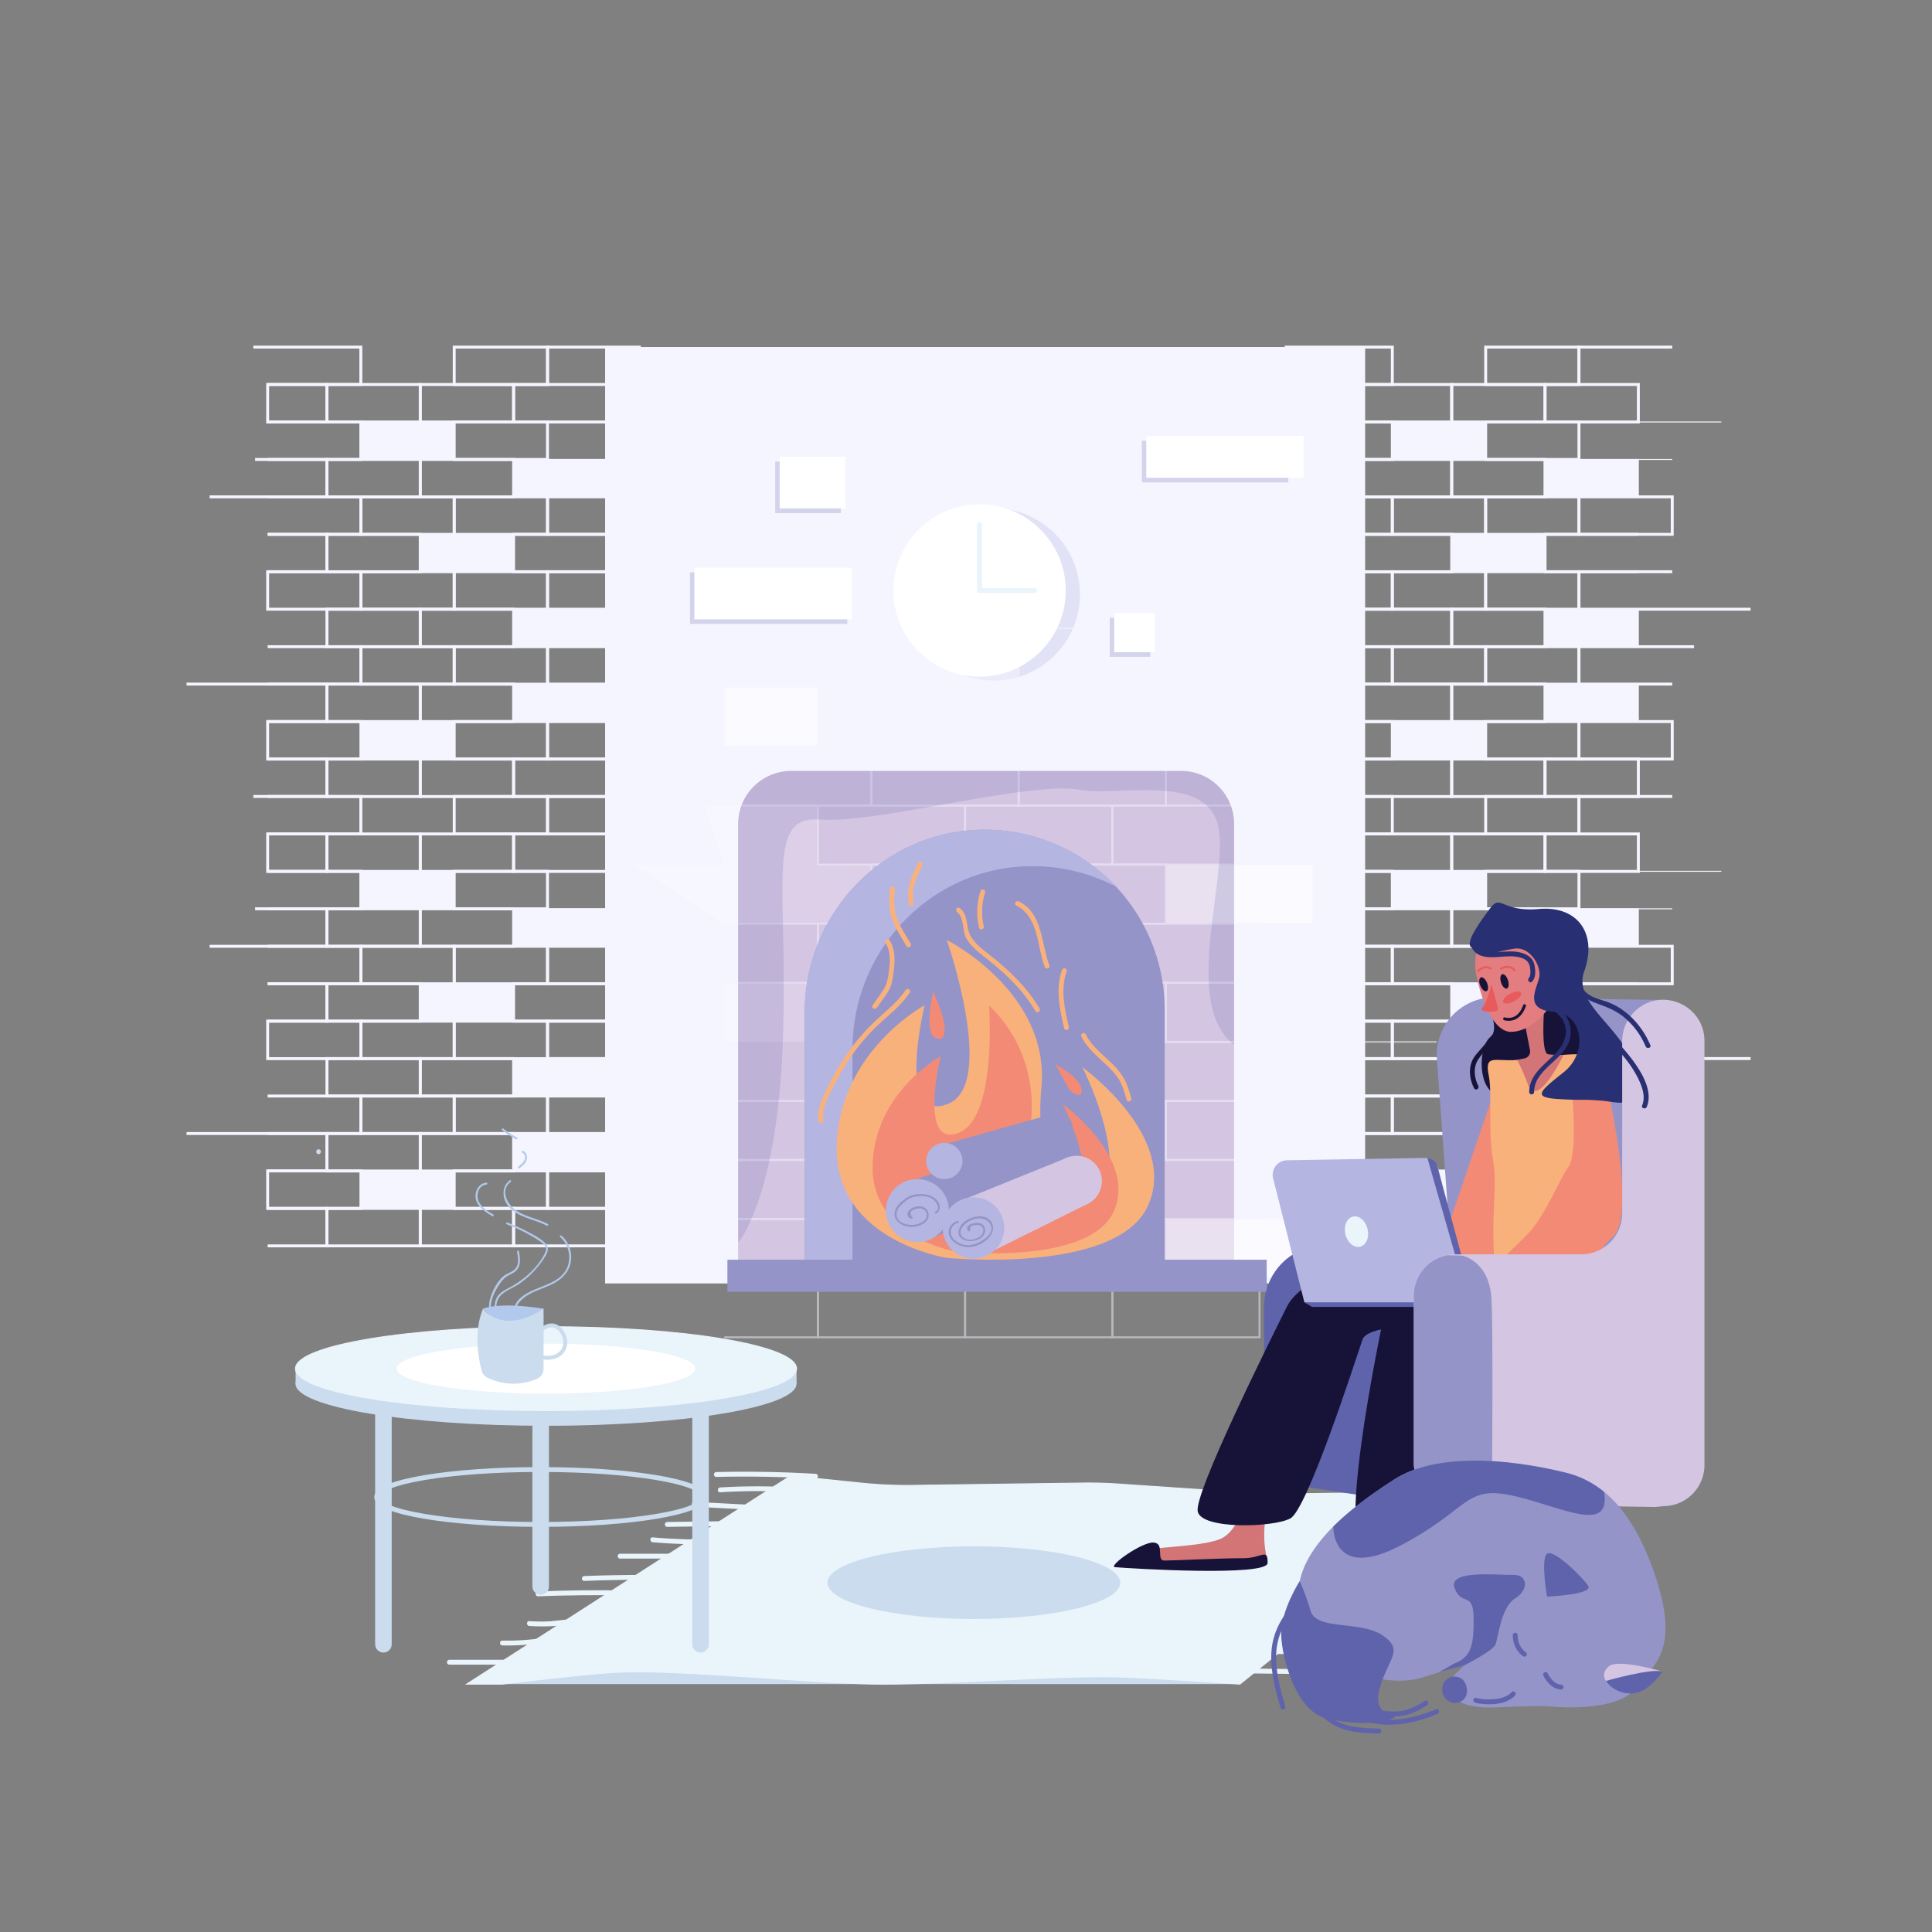 <svg xmlns="http://www.w3.org/2000/svg" viewBox="0 0 1984.3 1984.3"><rect x="0" y="0" width="1984.3" height="1984.3" fill="#808080" stroke="none"/><defs><clipPath ><path d="M1219.4,791.7H806.3a48.12,48.12,0,0,0-48.1,48.1v477.3h509.4V839.9A48.29,48.29,0,0,0,1219.4,791.7Z" style="fill:none"/></clipPath></defs><rect x="621.5" y="356.4" width="780.6" height="961.8" style="fill:#f5f5ff"/><circle cx="1020.7" cy="610.5" r="88.5" transform="translate(-132.73 900.56) rotate(-45)" style="fill:#b5b5e2;opacity:0.29;isolation:isolate"/><rect x="274.9" y="587.2" width="95.8" height="38.5" style="fill:none;stroke:#f5f5ff;stroke-miterlimit:10;stroke-width:3px"/><rect x="370.7" y="587.2" width="95.8" height="38.5" style="fill:none;stroke:#f5f5ff;stroke-miterlimit:10;stroke-width:3px"/><rect x="466.5" y="587.2" width="95.8" height="38.5" style="fill:none;stroke:#f5f5ff;stroke-miterlimit:10;stroke-width:3px"/><polyline points="738.6 625.7 562.4 625.7 562.4 587.2 658.2 587.2" style="fill:none;stroke:#f5f5ff;stroke-miterlimit:10;stroke-width:3px"/><rect x="335.8" y="625.7" width="95.8" height="38.5" style="fill:none;stroke:#f5f5ff;stroke-miterlimit:10;stroke-width:3px"/><rect x="431.7" y="625.7" width="95.8" height="38.5" style="fill:none;stroke:#f5f5ff;stroke-miterlimit:10;stroke-width:3px"/><rect x="527.5" y="625.7" width="95.8" height="38.5" style="fill:#f5f5ff;stroke:#f5f5ff;stroke-miterlimit:10"/><polyline points="274.9 664.2 370.6 664.2 370.6 702.6 191.6 702.6" style="fill:none;stroke:#f5f5ff;stroke-miterlimit:10;stroke-width:3px"/><rect x="370.7" y="664.2" width="95.8" height="38.5" style="fill:none;stroke:#f5f5ff;stroke-miterlimit:10;stroke-width:3px"/><rect x="466.5" y="664.2" width="95.8" height="38.5" style="fill:none;stroke:#f5f5ff;stroke-miterlimit:10;stroke-width:3px"/><polyline points="658.2 702.6 562.4 702.6 562.4 664.2 680.6 664.2" style="fill:none;stroke:#f5f5ff;stroke-miterlimit:10;stroke-width:3px"/><polyline points="274.9 702.6 335.8 702.6 335.8 741.1 274.9 741.1" style="fill:none;stroke:#f5f5ff;stroke-miterlimit:10;stroke-width:3px"/><rect x="335.8" y="702.6" width="95.8" height="38.5" style="fill:none;stroke:#f5f5ff;stroke-miterlimit:10;stroke-width:3px"/><rect x="431.7" y="702.6" width="95.8" height="38.5" style="fill:none;stroke:#f5f5ff;stroke-miterlimit:10;stroke-width:3px"/><rect x="527.5" y="702.6" width="95.8" height="38.5" style="fill:#f5f5ff;stroke:#f5f5ff;stroke-miterlimit:10"/><rect x="274.9" y="741.1" width="95.8" height="38.5" style="fill:none;stroke:#f5f5ff;stroke-miterlimit:10;stroke-width:3px"/><rect x="370.7" y="741.1" width="95.8" height="38.5" style="fill:#f5f5ff;stroke:#f5f5ff;stroke-miterlimit:10"/><rect x="466.5" y="741.1" width="95.8" height="38.5" style="fill:none;stroke:#f5f5ff;stroke-miterlimit:10;stroke-width:3px"/><rect x="562.4" y="741.1" width="95.8" height="38.5" style="fill:none;stroke:#f5f5ff;stroke-miterlimit:10;stroke-width:3px"/><polyline points="274.9 779.6 335.8 779.6 335.8 818 274.9 818" style="fill:none;stroke:#f5f5ff;stroke-miterlimit:10;stroke-width:3px"/><rect x="335.8" y="779.6" width="95.8" height="38.5" style="fill:none;stroke:#f5f5ff;stroke-miterlimit:10;stroke-width:3px"/><rect x="431.7" y="779.6" width="95.8" height="38.5" style="fill:none;stroke:#f5f5ff;stroke-miterlimit:10;stroke-width:3px"/><rect x="527.5" y="779.6" width="95.8" height="38.5" style="fill:none;stroke:#f5f5ff;stroke-miterlimit:10;stroke-width:3px"/><polyline points="260.2 356.5 370.6 356.5 370.6 394.9 274.9 394.9" style="fill:none;stroke:#f5f5ff;stroke-miterlimit:10;stroke-width:3px"/><rect x="466.5" y="356.5" width="95.8" height="38.5" style="fill:none;stroke:#f5f5ff;stroke-miterlimit:10;stroke-width:3px"/><polyline points="562.4 394.9 562.4 356.5 658.2 356.5" style="fill:none;stroke:#f5f5ff;stroke-miterlimit:10;stroke-width:3px"/><rect x="274.9" y="394.9" width="60.9" height="38.5" style="fill:none;stroke:#f5f5ff;stroke-miterlimit:10;stroke-width:3px"/><rect x="335.8" y="394.9" width="95.8" height="38.5" style="fill:none;stroke:#f5f5ff;stroke-miterlimit:10;stroke-width:3px"/><rect x="431.7" y="394.9" width="95.8" height="38.5" style="fill:none;stroke:#f5f5ff;stroke-miterlimit:10;stroke-width:3px"/><rect x="527.5" y="394.9" width="95.8" height="38.5" style="fill:none;stroke:#f5f5ff;stroke-miterlimit:10;stroke-width:3px"/><polyline points="274.9 433.4 370.6 433.4 370.6 471.9 274.9 471.9" style="fill:none;stroke:#f5f5ff;stroke-miterlimit:10;stroke-width:3px"/><rect x="370.7" y="433.4" width="95.8" height="38.5" style="fill:#f5f5ff;stroke:#f5f5ff;stroke-miterlimit:10"/><rect x="466.5" y="433.4" width="95.8" height="38.5" style="fill:none;stroke:#f5f5ff;stroke-miterlimit:10;stroke-width:3px"/><polyline points="658.2 471.9 562.4 471.9 562.4 433.4 708.6 433.4" style="fill:none;stroke:#f5f5ff;stroke-miterlimit:10"/><polyline points="262 471.9 335.8 471.9 335.8 510.3 274.9 510.3" style="fill:none;stroke:#f5f5ff;stroke-miterlimit:10;stroke-width:3px"/><rect x="335.8" y="471.9" width="95.8" height="38.5" style="fill:none;stroke:#f5f5ff;stroke-miterlimit:10;stroke-width:3px"/><rect x="431.7" y="471.9" width="95.8" height="38.5" style="fill:none;stroke:#f5f5ff;stroke-miterlimit:10;stroke-width:3px"/><rect x="527.5" y="471.9" width="95.8" height="38.5" style="fill:#f5f5ff;stroke:#f5f5ff;stroke-miterlimit:10"/><polyline points="215.3 510.3 370.6 510.3 370.6 548.8 274.9 548.8" style="fill:none;stroke:#f5f5ff;stroke-miterlimit:10;stroke-width:3px"/><rect x="370.7" y="510.3" width="95.8" height="38.5" style="fill:none;stroke:#f5f5ff;stroke-miterlimit:10;stroke-width:3px"/><rect x="466.5" y="510.3" width="95.8" height="38.5" style="fill:none;stroke:#f5f5ff;stroke-miterlimit:10;stroke-width:3px"/><rect x="562.4" y="510.3" width="95.8" height="38.5" style="fill:none;stroke:#f5f5ff;stroke-miterlimit:10;stroke-width:3px"/><polyline points="274.9 548.8 335.8 548.8 335.8 587.2 274.9 587.2" style="fill:none;stroke:#f5f5ff;stroke-miterlimit:10;stroke-width:3px"/><rect x="335.8" y="548.8" width="95.8" height="38.5" style="fill:none;stroke:#f5f5ff;stroke-miterlimit:10;stroke-width:3px"/><rect x="431.7" y="548.8" width="95.8" height="38.5" style="fill:#f5f5ff;stroke:#f5f5ff;stroke-miterlimit:10"/><polyline points="623.3 587.2 527.5 587.2 527.5 548.8 623.3 548.8" style="fill:none;stroke:#f5f5ff;stroke-miterlimit:10;stroke-width:3px"/><rect x="274.9" y="1048.8" width="95.8" height="38.5" style="fill:none;stroke:#f5f5ff;stroke-miterlimit:10;stroke-width:3px"/><rect x="370.7" y="1048.8" width="95.8" height="38.5" style="fill:none;stroke:#f5f5ff;stroke-miterlimit:10;stroke-width:3px"/><rect x="466.5" y="1048.8" width="95.8" height="38.5" style="fill:none;stroke:#f5f5ff;stroke-miterlimit:10;stroke-width:3px"/><polyline points="738.6 1087.2 562.4 1087.2 562.4 1048.8 658.2 1048.8" style="fill:none;stroke:#f5f5ff;stroke-miterlimit:10;stroke-width:3px"/><rect x="335.8" y="1087.2" width="95.8" height="38.5" style="fill:none;stroke:#f5f5ff;stroke-miterlimit:10;stroke-width:3px"/><rect x="431.7" y="1087.2" width="95.8" height="38.5" style="fill:none;stroke:#f5f5ff;stroke-miterlimit:10;stroke-width:3px"/><rect x="527.5" y="1087.2" width="95.8" height="38.5" style="fill:#f5f5ff;stroke:#f5f5ff;stroke-miterlimit:10"/><polyline points="274.9 1125.7 370.6 1125.7 370.6 1164.2 191.6 1164.2" style="fill:none;stroke:#f5f5ff;stroke-miterlimit:10;stroke-width:3px"/><rect x="370.7" y="1125.7" width="95.8" height="38.5" style="fill:none;stroke:#f5f5ff;stroke-miterlimit:10;stroke-width:3px"/><rect x="466.5" y="1125.7" width="95.8" height="38.5" style="fill:none;stroke:#f5f5ff;stroke-miterlimit:10;stroke-width:3px"/><polyline points="658.2 1164.2 562.4 1164.2 562.4 1125.7 680.6 1125.7" style="fill:none;stroke:#f5f5ff;stroke-miterlimit:10;stroke-width:3px"/><polyline points="274.9 1164.2 335.8 1164.2 335.8 1202.6 274.9 1202.6" style="fill:none;stroke:#f5f5ff;stroke-miterlimit:10;stroke-width:3px"/><rect x="335.8" y="1164.2" width="95.8" height="38.5" style="fill:none;stroke:#f5f5ff;stroke-miterlimit:10;stroke-width:3px"/><rect x="431.7" y="1164.2" width="95.8" height="38.5" style="fill:none;stroke:#f5f5ff;stroke-miterlimit:10;stroke-width:3px"/><rect x="527.5" y="1164.2" width="95.8" height="38.5" style="fill:#f5f5ff;stroke:#f5f5ff;stroke-miterlimit:10"/><rect x="274.9" y="1202.6" width="95.8" height="38.5" style="fill:none;stroke:#f5f5ff;stroke-miterlimit:10;stroke-width:3px"/><rect x="370.7" y="1202.6" width="95.8" height="38.5" style="fill:#f5f5ff;stroke:#f5f5ff;stroke-miterlimit:10"/><rect x="466.5" y="1202.6" width="95.8" height="38.5" style="fill:none;stroke:#f5f5ff;stroke-miterlimit:10;stroke-width:3px"/><rect x="562.4" y="1202.6" width="95.8" height="38.5" style="fill:none;stroke:#f5f5ff;stroke-miterlimit:10;stroke-width:3px"/><polyline points="274.9 1241.1 335.8 1241.1 335.8 1279.6 274.9 1279.6" style="fill:none;stroke:#f5f5ff;stroke-miterlimit:10;stroke-width:3px"/><rect x="335.8" y="1241.1" width="95.8" height="38.5" style="fill:none;stroke:#f5f5ff;stroke-miterlimit:10;stroke-width:3px"/><rect x="431.7" y="1241.1" width="95.8" height="38.5" style="fill:none;stroke:#f5f5ff;stroke-miterlimit:10;stroke-width:3px"/><rect x="527.5" y="1241.1" width="95.8" height="38.5" style="fill:none;stroke:#f5f5ff;stroke-miterlimit:10;stroke-width:3px"/><polyline points="260.2 818 370.6 818 370.6 856.5 274.9 856.5" style="fill:none;stroke:#f5f5ff;stroke-miterlimit:10;stroke-width:3px"/><rect x="466.5" y="818" width="95.8" height="38.5" style="fill:none;stroke:#f5f5ff;stroke-miterlimit:10;stroke-width:3px"/><polyline points="562.4 856.5 562.4 818 658.2 818" style="fill:none;stroke:#f5f5ff;stroke-miterlimit:10;stroke-width:3px"/><rect x="274.9" y="856.5" width="60.9" height="38.5" style="fill:none;stroke:#f5f5ff;stroke-miterlimit:10;stroke-width:3px"/><rect x="335.8" y="856.5" width="95.8" height="38.5" style="fill:none;stroke:#f5f5ff;stroke-miterlimit:10;stroke-width:3px"/><rect x="431.7" y="856.5" width="95.8" height="38.5" style="fill:none;stroke:#f5f5ff;stroke-miterlimit:10;stroke-width:3px"/><rect x="527.5" y="856.5" width="95.8" height="38.5" style="fill:none;stroke:#f5f5ff;stroke-miterlimit:10;stroke-width:3px"/><polyline points="274.9 894.9 370.6 894.9 370.6 933.4 274.9 933.4" style="fill:none;stroke:#f5f5ff;stroke-miterlimit:10;stroke-width:3px"/><rect x="370.7" y="894.9" width="95.8" height="38.5" style="fill:#f5f5ff;stroke:#f5f5ff;stroke-miterlimit:10"/><rect x="466.5" y="894.9" width="95.8" height="38.5" style="fill:none;stroke:#f5f5ff;stroke-miterlimit:10;stroke-width:3px"/><polyline points="658.2 933.4 562.4 933.4 562.4 894.9 708.6 894.9" style="fill:none;stroke:#f5f5ff;stroke-miterlimit:10"/><polyline points="262 933.4 335.8 933.4 335.8 971.9 274.9 971.9" style="fill:none;stroke:#f5f5ff;stroke-miterlimit:10;stroke-width:3px"/><rect x="335.8" y="933.4" width="95.8" height="38.5" style="fill:none;stroke:#f5f5ff;stroke-miterlimit:10;stroke-width:3px"/><rect x="431.7" y="933.4" width="95.8" height="38.5" style="fill:none;stroke:#f5f5ff;stroke-miterlimit:10;stroke-width:3px"/><rect x="527.5" y="933.4" width="95.8" height="38.5" style="fill:#f5f5ff;stroke:#f5f5ff;stroke-miterlimit:10"/><polyline points="215.3 971.9 370.6 971.9 370.6 1010.3 274.9 1010.3" style="fill:none;stroke:#f5f5ff;stroke-miterlimit:10;stroke-width:3px"/><rect x="370.7" y="971.9" width="95.8" height="38.5" style="fill:none;stroke:#f5f5ff;stroke-miterlimit:10;stroke-width:3px"/><rect x="466.5" y="971.9" width="95.8" height="38.5" style="fill:none;stroke:#f5f5ff;stroke-miterlimit:10;stroke-width:3px"/><rect x="562.4" y="971.9" width="95.8" height="38.5" style="fill:none;stroke:#f5f5ff;stroke-miterlimit:10;stroke-width:3px"/><polyline points="274.9 1010.3 335.8 1010.3 335.8 1048.8 274.9 1048.8" style="fill:none;stroke:#f5f5ff;stroke-miterlimit:10;stroke-width:3px"/><rect x="335.8" y="1010.3" width="95.8" height="38.5" style="fill:none;stroke:#f5f5ff;stroke-miterlimit:10;stroke-width:3px"/><rect x="431.7" y="1010.3" width="95.8" height="38.5" style="fill:#f5f5ff;stroke:#f5f5ff;stroke-miterlimit:10"/><polyline points="623.3 1048.8 527.5 1048.8 527.5 1010.3 623.3 1010.3" style="fill:none;stroke:#f5f5ff;stroke-miterlimit:10;stroke-width:3px"/><rect x="1334.2" y="587.2" width="95.8" height="38.5" style="fill:none;stroke:#f5f5ff;stroke-miterlimit:10;stroke-width:3px"/><rect x="1430" y="587.2" width="95.8" height="38.5" style="fill:none;stroke:#f5f5ff;stroke-miterlimit:10;stroke-width:3px"/><rect x="1525.9" y="587.2" width="95.8" height="38.5" style="fill:none;stroke:#f5f5ff;stroke-miterlimit:10;stroke-width:3px"/><polyline points="1798 625.7 1621.7 625.7 1621.7 587.2 1717.5 587.2" style="fill:none;stroke:#f5f5ff;stroke-miterlimit:10;stroke-width:3px"/><rect x="1395.2" y="625.7" width="95.8" height="38.5" style="fill:none;stroke:#f5f5ff;stroke-miterlimit:10;stroke-width:3px"/><rect x="1491" y="625.7" width="95.8" height="38.5" style="fill:none;stroke:#f5f5ff;stroke-miterlimit:10;stroke-width:3px"/><rect x="1586.9" y="625.7" width="95.8" height="38.5" style="fill:#f5f5ff;stroke:#f5f5ff;stroke-miterlimit:10"/><polyline points="1334.2 664.2 1430 664.2 1430 702.6 1250.9 702.6" style="fill:none;stroke:#f5f5ff;stroke-miterlimit:10;stroke-width:3px"/><rect x="1430" y="664.2" width="95.8" height="38.5" style="fill:none;stroke:#f5f5ff;stroke-miterlimit:10;stroke-width:3px"/><rect x="1525.9" y="664.2" width="95.8" height="38.5" style="fill:none;stroke:#f5f5ff;stroke-miterlimit:10;stroke-width:3px"/><polyline points="1717.5 702.6 1621.7 702.6 1621.7 664.2 1739.9 664.2" style="fill:none;stroke:#f5f5ff;stroke-miterlimit:10;stroke-width:3px"/><polyline points="1334.2 702.6 1395.1 702.6 1395.1 741.1 1334.2 741.1" style="fill:none;stroke:#f5f5ff;stroke-miterlimit:10;stroke-width:3px"/><rect x="1395.2" y="702.6" width="95.8" height="38.5" style="fill:none;stroke:#f5f5ff;stroke-miterlimit:10;stroke-width:3px"/><rect x="1491" y="702.6" width="95.8" height="38.5" style="fill:none;stroke:#f5f5ff;stroke-miterlimit:10;stroke-width:3px"/><rect x="1586.9" y="702.6" width="95.8" height="38.5" style="fill:#f5f5ff;stroke:#f5f5ff;stroke-miterlimit:10"/><rect x="1334.2" y="741.1" width="95.8" height="38.5" style="fill:none;stroke:#f5f5ff;stroke-miterlimit:10;stroke-width:3px"/><rect x="1430" y="741.1" width="95.8" height="38.5" style="fill:#f5f5ff;stroke:#f5f5ff;stroke-miterlimit:10"/><rect x="1525.9" y="741.1" width="95.8" height="38.5" style="fill:none;stroke:#f5f5ff;stroke-miterlimit:10;stroke-width:3px"/><rect x="1621.7" y="741.1" width="95.8" height="38.5" style="fill:none;stroke:#f5f5ff;stroke-miterlimit:10;stroke-width:3px"/><polyline points="1334.2 779.6 1395.1 779.6 1395.1 818 1334.2 818" style="fill:none;stroke:#f5f5ff;stroke-miterlimit:10;stroke-width:3px"/><rect x="1395.2" y="779.6" width="95.8" height="38.5" style="fill:none;stroke:#f5f5ff;stroke-miterlimit:10;stroke-width:3px"/><rect x="1491" y="779.6" width="95.8" height="38.5" style="fill:none;stroke:#f5f5ff;stroke-miterlimit:10;stroke-width:3px"/><rect x="1586.9" y="779.6" width="95.8" height="38.5" style="fill:none;stroke:#f5f5ff;stroke-miterlimit:10;stroke-width:3px"/><polyline points="1319.5 356.5 1430 356.5 1430 394.9 1334.2 394.9" style="fill:none;stroke:#f5f5ff;stroke-miterlimit:10;stroke-width:3px"/><rect x="1525.9" y="356.5" width="95.8" height="38.5" style="fill:none;stroke:#f5f5ff;stroke-miterlimit:10;stroke-width:3px"/><polyline points="1621.7 394.9 1621.7 356.5 1717.5 356.5" style="fill:none;stroke:#f5f5ff;stroke-miterlimit:10;stroke-width:3px"/><rect x="1334.2" y="394.9" width="60.9" height="38.5" style="fill:none;stroke:#f5f5ff;stroke-miterlimit:10;stroke-width:3px"/><rect x="1395.2" y="394.9" width="95.8" height="38.5" style="fill:none;stroke:#f5f5ff;stroke-miterlimit:10;stroke-width:3px"/><rect x="1491" y="394.9" width="95.8" height="38.5" style="fill:none;stroke:#f5f5ff;stroke-miterlimit:10;stroke-width:3px"/><rect x="1586.9" y="394.9" width="95.8" height="38.5" style="fill:none;stroke:#f5f5ff;stroke-miterlimit:10;stroke-width:3px"/><polyline points="1334.2 433.4 1430 433.4 1430 471.9 1334.2 471.9" style="fill:none;stroke:#f5f5ff;stroke-miterlimit:10;stroke-width:3px"/><rect x="1430" y="433.4" width="95.8" height="38.5" style="fill:#f5f5ff;stroke:#f5f5ff;stroke-miterlimit:10"/><rect x="1525.9" y="433.4" width="95.8" height="38.5" style="fill:none;stroke:#f5f5ff;stroke-miterlimit:10;stroke-width:3px"/><polyline points="1717.5 471.9 1621.7 471.9 1621.7 433.4 1767.9 433.4" style="fill:none;stroke:#f5f5ff;stroke-miterlimit:10"/><polyline points="1321.3 471.9 1395.1 471.9 1395.1 510.3 1334.2 510.3" style="fill:none;stroke:#f5f5ff;stroke-miterlimit:10;stroke-width:3px"/><rect x="1395.2" y="471.9" width="95.8" height="38.5" style="fill:none;stroke:#f5f5ff;stroke-miterlimit:10;stroke-width:3px"/><rect x="1491" y="471.9" width="95.8" height="38.5" style="fill:none;stroke:#f5f5ff;stroke-miterlimit:10;stroke-width:3px"/><rect x="1586.9" y="471.9" width="95.8" height="38.5" style="fill:#f5f5ff;stroke:#f5f5ff;stroke-miterlimit:10"/><polyline points="1274.6 510.3 1430 510.3 1430 548.8 1334.2 548.8" style="fill:none;stroke:#f5f5ff;stroke-miterlimit:10;stroke-width:3px"/><rect x="1430" y="510.3" width="95.8" height="38.5" style="fill:none;stroke:#f5f5ff;stroke-miterlimit:10;stroke-width:3px"/><rect x="1525.9" y="510.3" width="95.8" height="38.5" style="fill:none;stroke:#f5f5ff;stroke-miterlimit:10;stroke-width:3px"/><rect x="1621.7" y="510.3" width="95.8" height="38.5" style="fill:none;stroke:#f5f5ff;stroke-miterlimit:10;stroke-width:3px"/><polyline points="1334.2 548.8 1395.1 548.8 1395.1 587.2 1334.2 587.2" style="fill:none;stroke:#f5f5ff;stroke-miterlimit:10;stroke-width:3px"/><rect x="1395.2" y="548.8" width="95.8" height="38.5" style="fill:none;stroke:#f5f5ff;stroke-miterlimit:10;stroke-width:3px"/><rect x="1491" y="548.8" width="95.8" height="38.5" style="fill:#f5f5ff;stroke:#f5f5ff;stroke-miterlimit:10"/><polyline points="1682.6 587.2 1586.9 587.2 1586.9 548.8 1682.6 548.8" style="fill:none;stroke:#f5f5ff;stroke-miterlimit:10;stroke-width:3px"/><rect x="1334.2" y="1048.8" width="95.8" height="38.5" style="fill:none;stroke:#f5f5ff;stroke-miterlimit:10;stroke-width:3px"/><rect x="1430" y="1048.8" width="95.8" height="38.5" style="fill:none;stroke:#f5f5ff;stroke-miterlimit:10;stroke-width:3px"/><rect x="1525.9" y="1048.8" width="95.8" height="38.5" style="fill:none;stroke:#f5f5ff;stroke-miterlimit:10;stroke-width:3px"/><polyline points="1798 1087.2 1621.7 1087.2 1621.7 1048.8 1717.5 1048.8" style="fill:none;stroke:#f5f5ff;stroke-miterlimit:10;stroke-width:3px"/><rect x="1395.2" y="1087.2" width="95.8" height="38.5" style="fill:none;stroke:#f5f5ff;stroke-miterlimit:10;stroke-width:3px"/><rect x="1491" y="1087.2" width="95.8" height="38.5" style="fill:none;stroke:#f5f5ff;stroke-miterlimit:10;stroke-width:3px"/><rect x="1586.9" y="1087.2" width="95.8" height="38.5" style="fill:#f5f5ff;stroke:#f5f5ff;stroke-miterlimit:10"/><polyline points="1334.2 1125.7 1430 1125.7 1430 1164.2 1250.9 1164.2" style="fill:none;stroke:#f5f5ff;stroke-miterlimit:10;stroke-width:3px"/><rect x="1430" y="1125.7" width="95.8" height="38.5" style="fill:none;stroke:#f5f5ff;stroke-miterlimit:10;stroke-width:3px"/><rect x="1525.9" y="1125.7" width="95.8" height="38.5" style="fill:none;stroke:#f5f5ff;stroke-miterlimit:10;stroke-width:3px"/><polyline points="1717.5 1164.2 1621.7 1164.2 1621.7 1125.7 1739.9 1125.7" style="fill:none;stroke:#f5f5ff;stroke-miterlimit:10;stroke-width:3px"/><polyline points="1334.2 1164.2 1395.1 1164.2 1395.1 1202.6 1334.2 1202.6" style="fill:none;stroke:#f5f5ff;stroke-miterlimit:10;stroke-width:3px"/><rect x="1395.2" y="1164.2" width="95.8" height="38.5" style="fill:none;stroke:#f5f5ff;stroke-miterlimit:10;stroke-width:3px"/><rect x="1491" y="1164.2" width="95.8" height="38.5" style="fill:none;stroke:#f5f5ff;stroke-miterlimit:10;stroke-width:3px"/><rect x="1586.9" y="1164.2" width="95.8" height="38.5" style="fill:#f5f5ff;stroke:#f5f5ff;stroke-miterlimit:10"/><rect x="1334.2" y="1202.6" width="95.8" height="38.5" style="fill:none;stroke:#f5f5ff;stroke-miterlimit:10;stroke-width:3px"/><rect x="1430" y="1202.6" width="95.8" height="38.5" style="fill:#f5f5ff;stroke:#f5f5ff;stroke-miterlimit:10"/><rect x="1525.9" y="1202.6" width="95.8" height="38.5" style="fill:none;stroke:#f5f5ff;stroke-miterlimit:10;stroke-width:3px"/><rect x="1621.7" y="1202.6" width="95.8" height="38.5" style="fill:none;stroke:#f5f5ff;stroke-miterlimit:10;stroke-width:3px"/><polyline points="1334.2 1241.1 1395.1 1241.1 1395.1 1279.6 1334.2 1279.6" style="fill:none;stroke:#f5f5ff;stroke-miterlimit:10;stroke-width:3px"/><rect x="1395.2" y="1241.1" width="95.8" height="38.5" style="fill:none;stroke:#f5f5ff;stroke-miterlimit:10;stroke-width:3px"/><rect x="1491" y="1241.1" width="95.8" height="38.5" style="fill:none;stroke:#f5f5ff;stroke-miterlimit:10;stroke-width:3px"/><rect x="1586.9" y="1241.1" width="95.8" height="38.5" style="fill:none;stroke:#f5f5ff;stroke-miterlimit:10;stroke-width:3px"/><polyline points="1319.5 818 1430 818 1430 856.5 1334.2 856.5" style="fill:none;stroke:#f5f5ff;stroke-miterlimit:10;stroke-width:3px"/><rect x="1525.9" y="818" width="95.8" height="38.5" style="fill:none;stroke:#f5f5ff;stroke-miterlimit:10;stroke-width:3px"/><polyline points="1621.7 856.5 1621.7 818 1717.5 818" style="fill:none;stroke:#f5f5ff;stroke-miterlimit:10;stroke-width:3px"/><rect x="1334.2" y="856.5" width="60.9" height="38.5" style="fill:none;stroke:#f5f5ff;stroke-miterlimit:10;stroke-width:3px"/><rect x="1395.2" y="856.5" width="95.8" height="38.5" style="fill:none;stroke:#f5f5ff;stroke-miterlimit:10;stroke-width:3px"/><rect x="1491" y="856.5" width="95.8" height="38.5" style="fill:none;stroke:#f5f5ff;stroke-miterlimit:10;stroke-width:3px"/><rect x="1586.9" y="856.5" width="95.8" height="38.5" style="fill:none;stroke:#f5f5ff;stroke-miterlimit:10;stroke-width:3px"/><polyline points="1334.2 894.9 1430 894.9 1430 933.4 1334.2 933.4" style="fill:none;stroke:#f5f5ff;stroke-miterlimit:10;stroke-width:3px"/><rect x="1430" y="894.9" width="95.8" height="38.5" style="fill:#f5f5ff;stroke:#f5f5ff;stroke-miterlimit:10"/><rect x="1525.9" y="894.9" width="95.8" height="38.5" style="fill:none;stroke:#f5f5ff;stroke-miterlimit:10;stroke-width:3px"/><polyline points="1717.5 933.4 1621.7 933.4 1621.7 894.9 1767.9 894.9" style="fill:none;stroke:#f5f5ff;stroke-miterlimit:10"/><polyline points="1321.3 933.4 1395.1 933.4 1395.1 971.9 1334.2 971.9" style="fill:none;stroke:#f5f5ff;stroke-miterlimit:10;stroke-width:3px"/><rect x="1395.2" y="933.4" width="95.8" height="38.5" style="fill:none;stroke:#f5f5ff;stroke-miterlimit:10;stroke-width:3px"/><rect x="1491" y="933.4" width="95.8" height="38.5" style="fill:none;stroke:#f5f5ff;stroke-miterlimit:10;stroke-width:3px"/><rect x="1586.9" y="933.4" width="95.8" height="38.5" style="fill:#f5f5ff;stroke:#f5f5ff;stroke-miterlimit:10"/><polyline points="1274.6 971.9 1430 971.9 1430 1010.3 1334.2 1010.3" style="fill:none;stroke:#f5f5ff;stroke-miterlimit:10;stroke-width:3px"/><rect x="1430" y="971.9" width="95.8" height="38.5" style="fill:none;stroke:#f5f5ff;stroke-miterlimit:10;stroke-width:3px"/><rect x="1525.9" y="971.9" width="95.8" height="38.5" style="fill:none;stroke:#f5f5ff;stroke-miterlimit:10;stroke-width:3px"/><rect x="1621.7" y="971.9" width="95.8" height="38.5" style="fill:none;stroke:#f5f5ff;stroke-miterlimit:10;stroke-width:3px"/><polyline points="1334.2 1010.3 1395.1 1010.3 1395.1 1048.8 1334.2 1048.8" style="fill:none;stroke:#f5f5ff;stroke-miterlimit:10;stroke-width:3px"/><rect x="1395.2" y="1010.3" width="95.8" height="38.5" style="fill:none;stroke:#f5f5ff;stroke-miterlimit:10;stroke-width:3px"/><rect x="1491" y="1010.3" width="95.8" height="38.5" style="fill:#f5f5ff;stroke:#f5f5ff;stroke-miterlimit:10"/><polyline points="1682.6 1048.8 1586.9 1048.8 1586.9 1010.3 1682.6 1010.3" style="fill:none;stroke:#f5f5ff;stroke-miterlimit:10;stroke-width:3px"/><path d="M1267.5,846.3v470.8H758.1V846.3a54.52,54.52,0,0,1,54.6-54.5H1213A54.37,54.37,0,0,1,1267.5,846.3Z" style="fill:#d4c5e2"/><g style="opacity:0.49"><g style="clip-path:url(#a)"><rect x="743.9" y="1009.4" width="151.1" height="60.7" style="fill:#fff;opacity:0.36;isolation:isolate"/><rect x="895.1" y="1009.4" width="151.1" height="60.7" style="fill:#fff;stroke:#f5f5ff;stroke-miterlimit:10"/><rect x="1046.3" y="1009.4" width="151.1" height="60.7" style="fill:none;stroke:#f5f5ff;stroke-miterlimit:10;stroke-width:2px"/><polyline points="1475.6 1070.1 1197.5 1070.1 1197.5 1009.4 1348.6 1009.4" style="fill:none;stroke:#f5f5ff;stroke-miterlimit:10;stroke-width:2px"/><rect x="840.1" y="1070.1" width="151.1" height="60.7" style="fill:none;stroke:#f5f5ff;stroke-miterlimit:10;stroke-width:2px"/><rect x="991.3" y="1070.1" width="151.1" height="60.7" style="fill:none;stroke:#f5f5ff;stroke-miterlimit:10;stroke-width:2px"/><rect x="1142.5" y="1070.1" width="151.1" height="60.7" style="fill:none;stroke:#f5f5ff;stroke-miterlimit:10;stroke-width:2px"/><polyline points="743.9 1130.7 895 1130.7 895 1191.4 612.5 1191.4" style="fill:none;stroke:#f5f5ff;stroke-miterlimit:10;stroke-width:2px"/><rect x="895.1" y="1130.7" width="151.1" height="60.7" style="fill:none;stroke:#f5f5ff;stroke-miterlimit:10;stroke-width:2px"/><rect x="1046.3" y="1130.7" width="151.1" height="60.7" style="fill:none;stroke:#f5f5ff;stroke-miterlimit:10;stroke-width:2px"/><polyline points="1348.6 1191.4 1197.5 1191.4 1197.5 1130.7 1384.1 1130.7" style="fill:none;stroke:#f5f5ff;stroke-miterlimit:10;stroke-width:2px"/><polyline points="743.9 1191.4 840 1191.4 840 1252.1 743.9 1252.1" style="fill:none;stroke:#f5f5ff;stroke-miterlimit:10;stroke-width:2px"/><rect x="840.1" y="1191.4" width="151.1" height="60.7" style="fill:none;stroke:#f5f5ff;stroke-miterlimit:10;stroke-width:2px"/><rect x="991.3" y="1191.4" width="151.1" height="60.7" style="fill:none;stroke:#f5f5ff;stroke-miterlimit:10;stroke-width:2px"/><rect x="1142.5" y="1191.4" width="151.1" height="60.7" style="fill:none;stroke:#f5f5ff;stroke-miterlimit:10;stroke-width:2px"/><rect x="743.9" y="1252.1" width="151.1" height="60.7" style="fill:none;stroke:#f5f5ff;stroke-miterlimit:10;stroke-width:2px"/><rect x="895.1" y="1252.1" width="151.1" height="60.7" style="fill:none;stroke:#f5f5ff;stroke-miterlimit:10;stroke-width:2px"/><rect x="1046.3" y="1252.1" width="151.1" height="60.7" style="fill:none;stroke:#f5f5ff;stroke-miterlimit:10;stroke-width:2px"/><rect x="1197.5" y="1252.1" width="151.1" height="60.7" style="fill:#fff;stroke:#f5f5ff;stroke-miterlimit:10"/><polyline points="743.9 1312.8 840 1312.8 840 1373.5 743.9 1373.5" style="fill:none;stroke:#f5f5ff;stroke-miterlimit:10;stroke-width:2px"/><rect x="840.1" y="1312.8" width="151.1" height="60.7" style="fill:none;stroke:#f5f5ff;stroke-miterlimit:10;stroke-width:2px"/><rect x="991.3" y="1312.8" width="151.1" height="60.7" style="fill:none;stroke:#f5f5ff;stroke-miterlimit:10;stroke-width:2px"/><rect x="1142.5" y="1312.8" width="151.1" height="60.7" style="fill:none;stroke:#f5f5ff;stroke-miterlimit:10;stroke-width:2px"/><polyline points="720.7 645.3 895 645.3 895 706 743.9 706" style="fill:none;stroke:#f5f5ff;stroke-miterlimit:10;stroke-width:2px"/><rect x="895.1" y="645.3" width="151.1" height="60.7" style="fill:#f5f5ff;stroke:#f5f5ff;stroke-miterlimit:10"/><rect x="1046.3" y="645.3" width="151.1" height="60.7" style="fill:none;stroke:#f5f5ff;stroke-miterlimit:10;stroke-width:2px"/><polyline points="1197.5 706 1197.5 645.3 1348.6 645.3" style="fill:none;stroke:#f5f5ff;stroke-miterlimit:10;stroke-width:2px"/><rect x="743.9" y="706" width="96.1" height="60.7" style="fill:#fff;stroke:#f5f5ff;stroke-miterlimit:10"/><rect x="840.1" y="706" width="151.1" height="60.7" style="fill:none;stroke:#f5f5ff;stroke-miterlimit:10;stroke-width:2px"/><rect x="991.3" y="706" width="151.1" height="60.7" style="fill:none;stroke:#f5f5ff;stroke-miterlimit:10;stroke-width:2px"/><rect x="1142.5" y="706" width="151.1" height="60.7" style="fill:none;stroke:#f5f5ff;stroke-miterlimit:10;stroke-width:2px"/><polyline points="743.9 766.7 895 766.7 895 827.3 743.9 827.3" style="fill:none;stroke:#f5f5ff;stroke-miterlimit:10;stroke-width:2px"/><rect x="895.1" y="766.7" width="151.1" height="60.7" style="fill:none;stroke:#f5f5ff;stroke-miterlimit:10;stroke-width:2px"/><rect x="1046.3" y="766.7" width="151.1" height="60.7" style="fill:none;stroke:#f5f5ff;stroke-miterlimit:10;stroke-width:2px"/><polyline points="723.6 827.3 840 827.3 840 888 743.9 888" style="fill:#fff;opacity:0.36;isolation:isolate"/><rect x="840.1" y="827.3" width="151.1" height="60.7" style="fill:none;stroke:#f5f5ff;stroke-miterlimit:10;stroke-width:2px"/><rect x="991.3" y="827.3" width="151.1" height="60.7" style="fill:none;stroke:#f5f5ff;stroke-miterlimit:10;stroke-width:2px"/><rect x="1142.5" y="827.3" width="151.1" height="60.7" style="fill:none;stroke:#f5f5ff;stroke-miterlimit:10;stroke-width:2px"/><polyline points="649.9 888 895 888 895 948.7 743.9 948.7" style="fill:#fff;opacity:0.36;isolation:isolate"/><rect x="895.1" y="888" width="151.1" height="60.7" style="fill:none;stroke:#f5f5ff;stroke-miterlimit:10;stroke-width:2px"/><rect x="1046.3" y="888" width="151.1" height="60.7" style="fill:none;stroke:#f5f5ff;stroke-miterlimit:10;stroke-width:2px"/><rect x="1197.5" y="888" width="151.1" height="60.7" style="fill:#fff;stroke:#f5f5ff;stroke-miterlimit:10"/><polyline points="743.9 948.7 840 948.7 840 1009.4 743.9 1009.4" style="fill:none;stroke:#f5f5ff;stroke-miterlimit:10;stroke-width:2px"/><rect x="840.1" y="948.7" width="151.1" height="60.7" style="fill:none;stroke:#f5f5ff;stroke-miterlimit:10;stroke-width:2px"/><rect x="991.3" y="948.7" width="151.1" height="60.7" style="fill:none;stroke:#f5f5ff;stroke-miterlimit:10;stroke-width:2px"/><polyline points="1293.6 1009.4 1142.5 1009.4 1142.5 948.7 1293.6 948.7" style="fill:none;stroke:#f5f5ff;stroke-miterlimit:10;stroke-width:2px"/></g></g><path d="M826.5,1323.7V1039.8c0-101.6,80.8-186.3,182.4-187.6a184.88,184.88,0,0,1,187.3,184.9v286.6" style="fill:#9594c8"/><path d="M875.6,1077.2c0-101.6,80.8-186.3,182.4-187.6a184.57,184.57,0,0,1,88.3,21.1,184.56,184.56,0,0,0-137.4-58.5c-101.6,1.3-182.4,86-182.4,187.6v254h49.1Z" style="fill:#b5b5e2"/><path d="M972.4,1291.9s-115.2-17.4-113-114.7,90.3-144.8,90.3-144.8-29.9,120.5,22.7,101.9,0-168.9,0-168.9,106.1,53.4,97.2,151.1,35.2,151,61.8,110.5-19.7-130.9-19.7-130.9,99.6,71.8,67.2,142.5S972.4,1291.9,972.4,1291.9Z" style="fill:#f9b17c"/><path d="M983.7,1285.8s-89.2-13.5-87.5-88.8,70-112.2,70-112.2-23.1,93.3,17.6,79,32-130.9,32-130.9,50.1,41.4,43.3,117.1,27.3,117,47.9,85.6-15.3-101.4-15.3-101.4,77.2,55.6,52,110.4S983.7,1285.8,983.7,1285.8Z" style="fill:#f38a75"/><path d="M1098.3,1119.2s13.5,12.6,12.6,0-26.9-26-26.9-26Z" style="fill:#f38a75"/><path d="M958.4,1064.4a14,14,0,0,0,4.3,2.4c2.8.9,6.3.3,7.4-6.7,2.1-12.8-11.7-41.5-11.7-41.5S950,1054.5,958.4,1064.4Z" style="fill:#f38a75"/><circle cx="1086.1" cy="1158" r="15.4" style="fill:#9594c8"/><circle cx="1066" cy="1196.9" r="26.8" style="fill:#9594c8"/><polygon points="934.3 1213.3 1060.3 1170.7 1073.7 1222.6 951.3 1274 934.3 1213.3" style="fill:#9594c8"/><polygon points="1086.1 1142.6 1086.1 1173.4 1071.1 1178.6 1063 1181.4 1056.1 1183.7 1042 1188.6 1034 1191.3 1025.6 1194.2 1017.9 1196.9 998.9 1203.4 991.5 1205.9 969.9 1213.3 965.7 1176.5 989.9 1169.7 998.9 1167.2 1001 1166.6 1007.7 1164.7 1026.5 1159.4 1036.7 1156.5 1044.3 1154.4 1067.8 1147.8 1086.1 1142.6" style="fill:#9594c8"/><circle cx="969.9" cy="1192.4" r="18.6" style="fill:#b5b5e2"/><circle cx="942.2" cy="1243.4" r="32.4" style="fill:#b5b5e2"/><path d="M1131.7,1213a14.77,14.77,0,0,1-.1,2.1,25.78,25.78,0,0,1-1.7,7.4,26.14,26.14,0,0,1-6.2,9.4,29.49,29.49,0,0,1-5.3,4l-2.4,1.2-.2.1a26.15,26.15,0,0,1-35.9-19,27.34,27.34,0,0,1-.5-5,26.8,26.8,0,0,1,2.2-10.6,27.19,27.19,0,0,1,3.8-6.1,24.47,24.47,0,0,1,6.7-5.7c.4-.2.8-.5,1.2-.7a27.46,27.46,0,0,1,5-2,14,14,0,0,1,2.8-.6,21.54,21.54,0,0,1,4.5-.4A25.82,25.82,0,0,1,1131.7,1213Z" style="fill:#d4c5e2"/><path d="M1115.9,1237l-.2.1-19.9,9.9-6.4,3.2-11.8,5.9-6.8,3.4-10.5,5.2-8.3,4.1-48.1,23.9-22.1-57.4,25.1-10.2,6.9-2.8,16.6-6.7h0l12.3-5,8.9-3.6,6.5-2.6,15.7-6.4,9-3.6,8.9-3.6,1.5-.6h0l5-2,7.3,20.3,4.9,13.6,3,8.3Z" style="fill:#d4c5e2"/><circle cx="999.8" cy="1261.2" r="31.6" transform="translate(-405.26 2046.07) rotate(-80.78)" style="fill:#b5b5e2"/><path d="M996.1,1263.2c.4-1.3.7-2.6,1.1-3.9a9,9,0,0,1,2.8-.8,13.61,13.61,0,0,1,4-.4c6.4.3,7.5,6.5,3.9,10.5-3.7,4.2-13,6.3-17.8,3-8.4-5.7-.1-14.7,6-17.7s14.2-4.1,19.3,1.3c10.9,11.6-11.5,23.8-21,23.7-5.9-.1-12.2-2.6-15.8-7.5a9.77,9.77,0,0,1,5.5-15.5,1,1,0,0,0-.5-1.9c-5.8,1.5-10.1,7.2-9.1,13.3,1.1,6.3,7.4,10.8,13.1,12.5,7.5,2.4,15.7.6,22.2-3.7,5.5-3.6,11.7-10.1,9.8-17.4-4-15.7-28.4-9.5-33.8,1.8-7.3,15.6,17.3,18.4,24.4,8.2,3.2-4.6,1.7-11.3-4.2-12.5-4.4-.9-16,1.3-11.8,8,.8,1.1,2.6.1,1.9-1Z" style="fill:#9594c8"/><path d="M936.4,1249.7c-1.7-3.7-1.2-6,1.5-7a21.62,21.62,0,0,1,4.3-1.4c4.2-.8,8.3.7,9.4,5,1.6,6.1-4.5,9.5-9.5,11-8.3,2.4-23.6-.8-20.9-12.8.9-3.9,4.7-7.2,7.6-9.8a22.54,22.54,0,0,1,13.6-6c4.8-.5,10-.3,14.3,2.1,4,2.2,10.6,10.5,3.8,13.8-1.2.6-.1,2.3,1,1.7,3.7-1.8,4.4-6.2,3.1-9.8-2-5.4-7.7-8.6-13.1-9.6-6.2-1.1-13.6-.6-19.2,2.6-4.8,2.7-10.7,7.8-12.7,13-4.5,11.8,9.4,18.8,19,17.5,5.2-.7,11.7-2.9,14.3-7.9a9.2,9.2,0,0,0-2.9-11.5c-4.6-3.2-12.8-1.4-16.4,2.6-2.8,3.1-1.8,8,2.7,8.5,1.4.2,1.4-1.8.1-2Z" style="fill:#9594c8"/><path d="M1054.6,1173.6l-1.4-1.4a7.37,7.37,0,0,1-.4,1.4c2.5-1.4,5.2-2.9,8.2-2.2,5.6,1.3,4.5,6.4-.2,8.4-5.8,2.4-11.7-.2-12.6-6.5-.7-5.4.6-8.9,6.2-10.6a20.71,20.71,0,0,1,13,.8c1.2.4,1.7-1.5.5-1.9-6.2-2.3-15.8-2.8-20.5,3-2.4,3-1.7,7.3-1,10.8a7.77,7.77,0,0,0,5.4,6.4c4.7,1.6,15.7.7,15.3-6.3-.5-8.2-10.6-6.5-15.4-3.7a1.11,1.11,0,0,0-.4,1.4,4.74,4.74,0,0,0,2.1,2.1c1.3.7,2.3-1.1,1.2-1.7Z" style="fill:#9594c8"/><rect x="747.1" y="1293.8" width="553.9" height="33" style="fill:#9594c8"/><path d="M845.5,1151.1c-1.8-14.4,6.9-28.3,13.4-40.6a234.78,234.78,0,0,1,21.9-34.6,215.51,215.51,0,0,1,27.5-29c9.5-8.5,19.1-16.8,26.1-27.5,1.8-2.7-2.5-5.2-4.3-2.5-7.8,11.7-18.9,20.4-29.1,29.9a212,212,0,0,0-26.9,29.9,247.85,247.85,0,0,0-22,36.2c-6,11.8-13.2,24.5-11.5,38.2.3,3.2,5.3,3.2,4.9,0Z" style="fill:#f9b17c"/><path d="M900.5,1035c4.2-6,9.2-12,12.7-18.5,2.9-5.4,3.7-11.5,4.5-17.5,1.5-11.4,2.3-23.4-4.1-33.4-1.7-2.7-6.1-.2-4.3,2.5,6.2,9.7,4.8,21.5,3.3,32.3-.8,5.9-2.1,11.3-5.4,16.4-3.5,5.3-7.3,10.5-11,15.7-1.8,2.6,2.5,5.1,4.3,2.5Z" style="fill:#f9b17c"/><path d="M935.3,969.1c-5-8.6-11.1-17.4-14.4-26.8s-2.6-19.6-1.8-29.4c.3-3.2-4.7-3.2-5,0-.8,10.3-1.5,20.9,2,30.8s9.7,18.9,14.9,28c1.6,2.7,5.9.2,4.3-2.6Z" style="fill:#f9b17c"/><path d="M938.4,927.2c-3.3-13.5,3-26.6,8.9-38.4,1.4-2.9-2.9-5.4-4.3-2.5-6.6,13.2-13,27.3-9.4,42.3.7,3.1,5.5,1.7,4.8-1.4Z" style="fill:#f9b17c"/><path d="M1067.7,1035.9c-12.5-21.1-29.2-37.5-48.2-52.7-9-7.2-21.6-15.5-24.8-27.2-2.3-8.4-1.4-17.7-9.1-23.4-2.6-1.9-5.1,2.4-2.5,4.3,7.3,5.4,5.1,18.3,8.9,25.9,5.1,9.9,15.5,17.1,24,23.9,18.7,15,35.1,30.9,47.4,51.7,1.7,2.8,6,.3,4.3-2.5Z" style="fill:#f9b17c"/><path d="M1010.4,951.5a65.66,65.66,0,0,1,1.4-34.9c1-3.1-3.9-4.4-4.8-1.3a70.61,70.61,0,0,0-1.4,37.6c.7,3,5.5,1.7,4.8-1.4Z" style="fill:#f9b17c"/><path d="M1161.9,1128.2c-2.1-7.6-4.2-15.3-8.4-22.1a75.51,75.51,0,0,0-11.8-14.1c-9.5-9.3-20.5-17.5-26.6-29.7-1.4-2.9-5.8-.4-4.3,2.5,5.6,11.2,15.2,19.3,24.2,27.7,4.7,4.4,9.4,9,13,14.3,4.7,6.9,6.9,14.8,9.1,22.7.8,3.1,5.6,1.8,4.8-1.3Z" style="fill:#f9b17c"/><path d="M1097.8,1054.8c-4.4-18.8-8.8-38.4-2.3-57.2,1-3-3.8-4.4-4.8-1.3-6.8,19.6-2.3,40.3,2.3,59.9.7,3.1,5.5,1.7,4.8-1.4Z" style="fill:#f9b17c"/><path d="M1077.8,991.7c-8.4-22.2-6.7-53.9-31.5-65.9-2.9-1.4-5.4,2.9-2.5,4.3,23.1,11.3,21.3,42.2,29.2,63,1.1,2.9,6,1.6,4.8-1.4Z" style="fill:#f9b17c"/><circle cx="1006.1" cy="606.5" r="88.5" style="fill:#fff"/><polyline points="1006.1 538.9 1006.1 606.5 1062.7 606.5" style="fill:none;stroke:#eaf4fb;stroke-linecap:round;stroke-miterlimit:10;stroke-width:5px"/><path d="M1267.5,846.3V1073c-57.4-43.9,0-185-18.4-231.3s-102.8-23.7-139.9-30.5c-51-9.4-209.8,35.1-266.5,30.5s-33.3,63.7-38.6,225.5-45.5,208.6-45.5,208.6l-.4-2.2V846.3a54.52,54.52,0,0,1,54.6-54.5H1213A54.37,54.37,0,0,1,1267.5,846.3Z" style="fill:#5f63ac;opacity:0.19;isolation:isolate"/><g style="opacity:0.35"><rect x="708.7" y="587.8" width="161.6" height="53" style="fill:#9594c8"/><rect x="1172.8" y="452.6" width="150.4" height="42.9" style="fill:#9594c8"/><rect x="796.2" y="474" width="67.4" height="53" style="fill:#9594c8"/><rect x="1139.8" y="634.4" width="41.6" height="40.2" style="fill:#9594c8"/></g><rect x="713.2" y="583.1" width="161.6" height="53" style="fill:#fff"/><rect x="1177.3" y="447.8" width="161.6" height="42.9" style="fill:#fff"/><rect x="800.8" y="469.2" width="67.4" height="53" style="fill:#fff"/><rect x="1144.4" y="629.7" width="41.6" height="40.2" style="fill:#fff"/><polygon points="479.3 1729.7 1273.5 1729.7 1186.7 1701 656.5 1685.3 479.3 1729.7" style="fill:#cadced"/><path d="M811.9,1515.8,479.3,1729.7H516s94.2-11.7,125.7-12.5c64.6-1.6,193.5,11.6,258.1,12.5,60,.8,180-8.2,240-7.5,33.5.4,133.7,7.5,133.7,7.5l244.9-198.1-198.4,2.8c-12.3.2-24.7-.2-37-1l-134.3-9.2c-12.2-.8-24.5-1.2-36.8-1l-175,2.4a446.19,446.19,0,0,1-51.7-2.3Z" style="fill:#eaf4fb;stroke:#eaf4fb;stroke-miterlimit:10"/><path d="M537.7,1704.7H461.5c-3.2,0-3.2,5,0,5h76.2c3.3,0,3.3-5,0-5Z" style="fill:#eaf4fb"/><path d="M568.4,1683.1a243,243,0,0,1-52.4,4.3" style="fill:#eaf4fb"/><path d="M567.7,1680.7A256.65,256.65,0,0,1,516,1685c-3.2-.1-3.2,4.9,0,5a270.05,270.05,0,0,0,53.1-4.4c3.1-.7,1.7-5.5-1.4-4.9Z" style="fill:#eaf4fb"/><path d="M612.8,1660.1a199.32,199.32,0,0,1-69.1,7.4" style="fill:#eaf4fb"/><path d="M612.2,1657.7a200.44,200.44,0,0,1-68.5,7.3c-3.2-.2-3.2,4.8,0,5a205.57,205.57,0,0,0,69.8-7.5c3.1-.9,1.8-5.7-1.3-4.8Z" style="fill:#eaf4fb"/><path d="M641.7,1636q-44.55-.75-89.1,1" style="fill:#eaf4fb"/><path d="M641.7,1633.5q-44.55-.75-89.1,1c-3.2.1-3.2,5.1,0,5q44.55-1.65,89.1-1c3.2,0,3.2-5,0-5Z" style="fill:#eaf4fb"/><path d="M663.5,1620c-21.1,0-42.3.4-63.4,1.2" style="fill:#eaf4fb"/><path d="M663.5,1617.5q-31.65,0-63.4,1.2c-3.2.1-3.2,5.1,0,5q31.65-1.2,63.4-1.2c3.2,0,3.2-5,0-5Z" style="fill:#eaf4fb"/><path d="M704.1,1595.8H636.8c-3.2,0-3.2,5,0,5h67.3c3.2,0,3.2-5,0-5Z" style="fill:#eaf4fb"/><path d="M745.6,1583.3a628.94,628.94,0,0,1-75.2-1.8" style="fill:#eaf4fb"/><path d="M745.6,1580.8a628.94,628.94,0,0,1-75.2-1.8c-3.2-.3-3.2,4.7,0,5a628.94,628.94,0,0,0,75.2,1.8c3.3-.1,3.3-5.1,0-5Z" style="fill:#eaf4fb"/><path d="M774.4,1564.4q-44.55.6-89.1,1.3" style="fill:#eaf4fb"/><path d="M774.4,1561.9q-44.55.6-89.1,1.3c-3.2,0-3.2,5,0,5q44.55-.6,89.1-1.3c3.2,0,3.2-5,0-5Z" style="fill:#eaf4fb"/><path d="M804.1,1549.8,713,1545" style="fill:#eaf4fb"/><path d="M804.1,1547.3l-91.1-4.8c-3.2-.2-3.2,4.8,0,5l91.1,4.8c3.2.2,3.2-4.8,0-5Z" style="fill:#eaf4fb"/><path d="M814,1530.1a614,614,0,0,0-74.3.1" style="fill:#eaf4fb"/><path d="M814,1527.6a635.08,635.08,0,0,0-74.3.1c-3.2.2-3.2,5.2,0,5a613.92,613.92,0,0,1,74.3-.1c3.2.2,3.2-4.8,0-5Z" style="fill:#eaf4fb"/><path d="M837.7,1516.2q-51-3-102-1.8" style="fill:#eaf4fb"/><path d="M837.7,1513.7q-51-3-102-1.8c-3.2.1-3.2,5.1,0,5q51-1.2,102,1.8c3.2.2,3.2-4.8,0-5Z" style="fill:#eaf4fb"/><path d="M1257.5,1715.9q54.45.6,108.9,1.3" style="fill:#eaf4fb"/><path d="M1257.5,1718.4q54.45.6,108.9,1.3c3.2,0,3.2-5,0-5q-54.45-.6-108.9-1.3c-3.2,0-3.2,5,0,5Z" style="fill:#eaf4fb"/><path d="M1282.3,1698.8h69.3c3.2,0,3.2-5,0-5h-69.3c-3.2,0-3.2,5,0,5Z" style="fill:#eaf4fb"/><path d="M1313,1674.5c30.7-.9,61.4-1.3,92.1-1" style="fill:#eaf4fb"/><path d="M1313,1677q46.05-1.35,92.1-1c3.2,0,3.2-5,0-5-30.7-.3-61.4.1-92.1,1-3.2.1-3.2,5.1,0,5Z" style="fill:#eaf4fb"/><path d="M1346.6,1659.5c31-1,62-2.1,93.1-3.1" style="fill:#eaf4fb"/><path d="M1346.6,1662c31-1,62-2.1,93.1-3.1,3.2-.1,3.2-5.1,0-5-31,1-62,2.1-93.1,3.1-3.2.1-3.2,5.1,0,5Z" style="fill:#eaf4fb"/><path d="M1384.3,1626.5h74.3c3.2,0,3.2-5,0-5h-74.3c-3.2,0-3.3,5,0,5Z" style="fill:#eaf4fb"/><path d="M1402.1,1601.2c26.7,1.4,53.5,2.1,80.2,2.1" style="fill:#eaf4fb"/><path d="M1402.1,1603.7q40.05,2.1,80.2,2.1c3.2,0,3.2-5,0-5-26.7,0-53.5-.7-80.2-2.1-3.2-.2-3.2,4.8,0,5Z" style="fill:#eaf4fb"/><path d="M1447.6,1578.3c19.1-.3,38.3-.7,57.4-1" style="fill:#eaf4fb"/><path d="M1447.6,1580.8c19.1-.3,38.3-.7,57.4-1,3.2-.1,3.2-5.1,0-5-19.1.3-38.3.7-57.4,1-3.2,0-3.2,5,0,5Z" style="fill:#eaf4fb"/><path d="M1474.4,1553.7q29.1-2,58.4-2.1" style="fill:#eaf4fb"/><path d="M1474.4,1556.2q29.1-2,58.4-2.1c3.2,0,3.2-5,0-5q-29.25.15-58.4,2.1c-3.2.3-3.2,5.3,0,5Z" style="fill:#eaf4fb"/><ellipse cx="1000.2" cy="1625.5" rx="150.4" ry="37.3" style="fill:#cadced"/><line x1="393.8" y1="1434.1" x2="393.8" y2="1688.8" style="fill:none;stroke:#cadced;stroke-linecap:round;stroke-miterlimit:10;stroke-width:17px"/><line x1="555.3" y1="1374.7" x2="555.3" y2="1629.4" style="fill:none;stroke:#cadced;stroke-linecap:round;stroke-miterlimit:10;stroke-width:17px"/><line x1="719.5" y1="1434.1" x2="719.5" y2="1688.8" style="fill:none;stroke:#cadced;stroke-linecap:round;stroke-miterlimit:10;stroke-width:17px"/><path d="M327.2,1185.4c3.2,0,3.2-5,0-5s-3.3,5,0,5Z" style="fill:#cadced"/><ellipse cx="560.8" cy="1421.3" rx="257.3" ry="43.1" style="fill:#cadced"/><rect x="303.6" y="1405.7" width="514.5" height="15.6" style="fill:#cadced"/><ellipse cx="560.8" cy="1405.7" rx="257.3" ry="43.1" style="fill:#eaf4fb;stroke:#eaf4fb;stroke-miterlimit:10"/><ellipse cx="555.1" cy="1537.5" rx="168.2" ry="28.2" style="fill:none;stroke:#cadced;stroke-miterlimit:10;stroke-width:5px"/><ellipse cx="560.8" cy="1405.7" rx="153.4" ry="25.7" style="fill:#fff"/><path d="M535,1365.5c-8.2-1.8-16.7-5.3-21.6-12.5-4.8-7-5-16.9,1.4-22.9,5.3-5.1,13.1-7.7,19.1-11.9a93.09,93.09,0,0,0,15.3-13.5,88.44,88.44,0,0,0,11.6-15.7c2.6-4.6,2.7-8.7-1.2-12.6-4.7-4.7-11.5-8-17.2-11.1a179.52,179.52,0,0,0-21.4-9.7c-1.2-.5-1.7,1.5-.5,1.9a163.57,163.57,0,0,1,24,11.2c3.4,1.9,6.7,3.9,9.9,6.1,1.9,1.3,4.2,2.8,5.5,4.8,1.8,3,.7,5.5-.7,8.3-6.7,13.4-19.5,24.9-32.2,32.4-5.3,3.2-11.6,5.5-15.5,10.5a18.32,18.32,0,0,0-3.1,14.7c2.4,12.7,14.7,19.2,26.3,21.8,1,.4,1.6-1.5.3-1.8Z" style="fill:#b2c9ed"/><path d="M544.8,1366.5c-4.1-10.6-22-17.2-10.7-29.8,8.3-9.3,21.4-12.2,32.3-17.4,9.5-4.6,17.6-11.7,19.7-22.5a29.44,29.44,0,0,0-9.4-27.7c-1-.8-2.4.6-1.4,1.4,9.7,8.4,12.4,23.7,5.5,34.7-6.6,10.5-19.7,14.2-30.5,18.8-8.2,3.5-20.4,9.4-22,19.4-1.7,10.4,11.2,15.2,14.5,23.7.6,1.1,2.5.6,2-.6Z" style="fill:#b2c9ed"/><path d="M519.3,1370a32.89,32.89,0,0,1-14.5-20.9c-2.1-10.2,1.5-19.7,7-28.2,2.9-4.5,5.9-8.6,10.7-11.1,2.9-1.5,6-2.8,8.2-5.4,4.6-5.3,3.4-12.9,2.3-19.1-.2-1.3-2.2-.7-1.9.5.9,5.2,2.1,11.7-1.1,16.3-2.8,4.2-8.3,5.2-12.2,8.1-6.5,4.9-11.4,14.4-13.9,22-4.9,14.8,1.4,31.2,14.4,39.5,1.1.7,2.1-1,1-1.7Z" style="fill:#b2c9ed"/><path d="M496.1,1344.1s15.6-7.3,62.2,0l-27.8,34.1Z" style="fill:#b2c9ed"/><path d="M496.1,1344.1s19.3,27.9,62.2,0v61.7a11.16,11.16,0,0,1-6.8,10.3,60.55,60.55,0,0,1-50.8-1.1,11.28,11.28,0,0,1-6-7.3C491.8,1396.7,486,1368.4,496.1,1344.1Z" style="fill:#cadced"/><path d="M549.7,1371.9s14.8-19.7,26.3-5.5c11.3,14,1.4,35.1-26.3,25.9" style="fill:none;stroke:#cadced;stroke-miterlimit:10;stroke-width:4px"/><path d="M562.6,1257.1c-10.1-5.3-21.8-7.1-31.5-13.2s-18.2-21.2-6.6-30c1-.8,0-2.5-1-1.7-8.5,6.5-7.9,18.7-1.5,26.5,9.7,12,26.8,13.3,39.7,20.2,1.1.5,2.1-1.2.9-1.8Z" style="fill:#b2c9ed"/><path d="M506.7,1247.4c-6.1-3.5-13.2-7.8-15.6-14.9-2.2-6.3.9-15.2,8.4-15.8,1.3-.1,1.3-2.1,0-2-7.2.6-11.5,7.6-11.1,14.5.6,9.5,9.8,15.6,17.3,19.9,1.1.7,2.1-1,1-1.7Z" style="fill:#b2c9ed"/><path d="M533.7,1199.7c3.2-2.5,6.8-5.3,7.4-9.6.5-3.2-.7-6.5-3.7-8-1.2-.6-2.2,1.2-1,1.7,3.1,1.5,3.5,5.3,2,8.2-1.3,2.6-3.9,4.5-6.1,6.3-1,.8.4,2.2,1.4,1.4Z" style="fill:#b2c9ed"/><path d="M531,1168.4a91.3,91.3,0,0,1-14-9.2c-1-.8-2.4.6-1.4,1.4a91.92,91.92,0,0,0,14.4,9.5c1.1.6,2.1-1.1,1-1.7Z" style="fill:#b2c9ed"/><path d="M1722.2,1344.2l-222.6,70.7L1476,1090a59.25,59.25,0,0,1,43.7-63.7,56.6,56.6,0,0,1,16-1.9l62.9,1,105.9,1.6Z" style="fill:#9594c8"/><path d="M1621.5,1170.8c-9.7,57.4,22.6,129.9-42.2,118.9-65.7-11.2-40.9-263.4-40.9-263.4a55.46,55.46,0,0,1,15.9-1.7l62.7,1c-20.6,17.8-1.8,19.6,6.9,25.4,33.4,22,33.8,42.3,24.7,65.4C1641,1135.7,1627.5,1135.5,1621.5,1170.8Z" style="fill:#171338;opacity:0.35;isolation:isolate"/><path d="M1484.8,1613.5s2.4,18.1,0,22.5-28.1,34.8-37.9,47c-4.5,5.7-53.3,8.8-41.5-10.7s50.7-48.7,50.7-48.7S1477.1,1611.7,1484.8,1613.5Z" style="fill:#171338"/><path d="M1456.9,1550.9s4.5,70.2-8.3,81.6-39.5,32.6-25.9,36.4,20.9,11,32.5-1.8,12.6-26.6,23.4-39.4-2.6-47.2,2.5-67.6C1486.4,1539.6,1456.9,1550.9,1456.9,1550.9Z" style="fill:#d37477"/><path d="M1285.7,1520.8s-8.6,46.1-29.5,58.4c-19.9,11.7-98.8,8.7-92,18s17.3,12.5,63.1,8.3,78.4,16.7,73.1-8.7c-5.4-25.9,2.1-52.4,2.1-52.4Z" style="fill:#d37477"/><path d="M1301.9,1605.3c-.2,14.2-140.6,5.7-156.6,4.3-8.1-.7,27.7-26.2,39.6-25.3s1.9,18.5,11.2,18.5,61.9-2.6,80.4-2.4C1295.6,1600.6,1302.2,1589.2,1301.9,1605.3Z" style="fill:#171338"/><path d="M1517.7,1008.1s26.2,46.6,13.2,56.8-13.5,54.5,7.4,59.7,75-10.8,90.1-30.6-29.2-85.9-29.2-85.9-4.7-54.6-17.1-54.6S1517.7,1008.1,1517.7,1008.1Z" style="fill:#171338"/><path d="M1500.7,1551.3l-202.4-30.5V1342.3a63.89,63.89,0,0,1,63.9-63.9l314.2,27.4v220.8Z" style="fill:#5f63ac"/><path d="M1427.8,1321.1s-49.8,220.8-31.8,265.2,64.8-29.9,91.8-18.8,37.8,5.7,37.1-47.1,0-212.5,0-212.5Z" style="fill:#171338"/><path d="M1567.7,1363.2s-160-12.1-168.3,12.6c-8.6,25.5-56.7,174.2-74.1,183.7s-92.1,11.6-95.2-7.4,69.3-165.4,91.5-209.8,132.3-53.9,132.3-53.9l110.2,17.3Z" style="fill:#171338"/><path d="M1541.7,1100.2l-75.5,221.2s51.5,30,65.6,12C1545.7,1315.4,1541.7,1100.2,1541.7,1100.2Z" style="fill:#f38a75"/><path d="M1529,1104.3c-4.5-22.3,6.8-13.7,29.2-15.7,41.9-3.7,74.4-12.1,85.3,2.3,16.8,22.1-3.3,235.8-11.7,266.4s-55.7-34.6-83.1-29.3c-11.4,2.2-15.7-26.7-14.8-76.4.2-9.5,2.8-40.8,0-57.2C1527.7,1157.9,1533,1124.3,1529,1104.3Z" style="fill:#f9b17c"/><path d="M1586.7,1025.5s-5.2,56.2,3.4,57.3a85.11,85.11,0,0,0,15.9.5s-27,56.3-36.7,30.6a219.53,219.53,0,0,0-9.3-21.8l-1.8-3.6,7.4-1.4a7.3,7.3,0,0,0,5.8-8.6l-8.1-41.6Z" style="fill:#d37477"/><path d="M1519.8,961.9s-6.7,20.4-4.1,36.3,14.8,62.6,37,61.6c18.4-.9,35.5-16.5,48.7-41.8,0,0,20.4,2.6,18-18.8s-56.3-55.2-56.3-55.2Z" style="fill:#e37d80"/><path d="M1541.7,1009.1c1.3,4,3.9,6.8,5.9,6.2s2.5-4.4,1.2-8.5-3.9-6.8-5.9-6.2S1540.4,1005.1,1541.7,1009.1Z" style="fill:#171338"/><path d="M1520.4,1012.4c1.6,3.9,4.5,6.4,6.4,5.6s2.1-4.6.5-8.5-4.5-6.4-6.4-5.6S1518.7,1008.4,1520.4,1012.4Z" style="fill:#171338"/><path d="M1531.7,1010.9s-3.9,18.3-9.1,23.8,15.3,5.5,15.8,2.5S1531.7,1010.9,1531.7,1010.9Z" style="fill:#e85a5b"/><path d="M1545.3,1046.4s14.1,4.8,20.5-13.5" style="fill:none;stroke:#171338;stroke-linecap:round;stroke-miterlimit:10;stroke-width:3px"/><ellipse cx="1553.04" cy="1024.38" rx="10.3" ry="4.4" transform="translate(-300.26 861.45) rotate(-28.38)" style="fill:#e85a5b"/><path d="M1541.6,994.9s8.1-5.3,14.1,1.7" style="fill:none;stroke:#e85a5b;stroke-linecap:round;stroke-miterlimit:10;stroke-width:2px"/><path d="M1531,994.8s-5.9-4.6-13,2.7" style="fill:none;stroke:#e85a5b;stroke-linecap:round;stroke-miterlimit:10;stroke-width:2px"/><path d="M1613.6,1109.3s8,73.9-2.7,89.1-24.7,53.2-45,72.2c-10.9,10.2-34.9,37.3-48,32.7s36.4,29,62.3,34.4,12-4.9,29.3.5,16.5-40.8,46.7-67.6c24.2-21.4-2-137.8-5.7-157.3S1644.4,1104.4,1613.6,1109.3Z" style="fill:#f38a75"/><path d="M1511.3,973a29.82,29.82,0,0,1,7.7,6.9c3.8,4.7,16.2-2.8,36.9-5.6,15.5-2.1,27.9,18.2,24.8,30.4s-15.3,32.4,15.1,34.5,35.4,42,10.3,62-33.1,26.1-4,27.7c27.7,1.5,19-.2,40.9,1.4s31.9,9.4,35.2-17.6c6.1-49.9-65-76.3-51.1-115.1s-6.8-67.4-46.4-64-38.9-16.2-50.5-.3C1520,946.9,1504.2,968.9,1511.3,973Z" style="fill:#282f72"/><polygon points="1492.9 1337.6 1574.6 1328 1399.9 1328 1492.9 1337.6" style="fill:#d4c5e2"/><polygon points="1339.6 1337.6 1347.6 1342.3 1515.1 1342.3 1558.1 1332.8 1521.7 1332.8 1339.6 1337.6" style="fill:#5f63ac"/><path d="M1508.5,1337.6l-31.1-136.7a14.89,14.89,0,0,0-14.8-11.6l-140.8,2.4a14.94,14.94,0,0,0-14.2,18.6l32.1,127.3Z" style="fill:#b5b5e2"/><path d="M1466.1,1189.7h0a10.29,10.29,0,0,1,10,7.6l37.9,140.3h-5.5" style="fill:#5f63ac"/><path d="M1750.6,1069.2v435.5a42.21,42.21,0,0,1-42.2,42.2l-8.3.9-167.9-2.6-37.9-.6a42.21,42.21,0,0,1-42.2-42.2V1330.5a42.28,42.28,0,0,1,34.4-41.5,40.42,40.42,0,0,1,7.8-.7h129.6a42.21,42.21,0,0,0,42.2-42.2V1069.2a42.58,42.58,0,0,1,12.4-29.9,41.47,41.47,0,0,1,29.6-12.5C1729.8,1026.9,1750.6,1043.8,1750.6,1069.2Z" style="fill:#d4c5e2"/><path d="M1532.2,1545.4l-37.9-.6a42.21,42.21,0,0,1-42.2-42.2V1330.7a42.28,42.28,0,0,1,34.4-41.5l15.1.4s27.7,5,30.2,43.9C1533.4,1360.1,1532.8,1475.5,1532.2,1545.4Z" style="fill:#9594c8"/><path d="M1510.2,969.4c3.7,14.3,17.8,14.4,30,13.4,7.5-.6,15.4-1.4,22.7,1.1,4.3,1.5,7.5,4.1,8.4,8.9.6,3.3,1.3,9.2-1.1,11.8-2.2,2.4,1.4,5.9,3.5,3.5,3.9-4.3,3.4-11.3,2.4-16.7-1.3-6.8-6.3-10.6-12.7-12.6-7.8-2.4-16.1-1.6-24.1-1-9.4.7-21.3,1.6-24.3-9.8-.8-3-5.6-1.7-4.8,1.4Z" style="fill:#282f72"/><path d="M1624.4,984.3c-3.6,9.1-7.3,20.4-4.2,30.2,2.8,8.6,11,12.8,18.9,15.7,10.5,3.9,20.1,7.3,28.9,14.6a78.17,78.17,0,0,1,22.2,29.9c1.2,2.9,6.1,1.6,4.8-1.3-8-18.9-22.9-35.8-42.2-43.6-8.2-3.3-19-4.8-25.1-11.9-7.5-8.7-2.3-22.9,1.4-32.2,1.3-3-3.5-4.3-4.7-1.4Z" style="fill:#282f72"/><path d="M1582.2,1030.6c8.4,4.1,17.7,8.6,22.7,16.8,6.3,10.4,3.1,22.2-4.2,31-11.2,13.5-30,23.5-30.1,43.2,0,3.2,5,3.2,5,0,.2-22.6,28.1-31.7,35.7-51.2a28.89,28.89,0,0,0-3.4-27.4c-5.7-8-14.7-12.6-23.3-16.8-2.8-1.3-5.3,3-2.4,4.4Z" style="fill:#282f72"/><path d="M1632.2,1051.3c.9,2.9,2.7,4.4,5.3,5.8a61.9,61.9,0,0,1,11.6,8.1,218.71,218.71,0,0,1,18,19.3,120,120,0,0,1,15.2,22.7c4.2,8.6,8.1,18.8,4.3,28.2-1.2,3,3.6,4.3,4.8,1.3,6.6-16.3-5.6-35.9-15.1-48.6a215,215,0,0,0-17.7-20.5,98,98,0,0,0-9.9-9.4,52.21,52.21,0,0,0-5.4-3.8c-1.9-1.1-5.6-2.3-6.4-4.7-.8-2.8-5.6-1.5-4.7,1.6Z" style="fill:#282f72"/><path d="M1531.7,1064a189.12,189.12,0,0,1-12,14.8c-3.2,3.7-6.3,7.1-8.1,11.7-3.4,8.9-1.8,18.9,2.4,27.2,1.5,2.9,5.8.3,4.3-2.5-4.1-8.1-5.4-18.6-.3-26.6s12.5-14.4,17.9-22.1c2-2.6-2.4-5.1-4.2-2.5Z" style="fill:#171338"/><ellipse cx="1393.23" cy="1264.96" rx="11.7" ry="15.9" transform="translate(-255.55 357.91) rotate(-13.42)" style="fill:#eaf4fb"/><path d="M1680.5,1733c-13.6,20.4-58.3,21.2-76.5,20.4s-11.5-2.2-67.2.2-50.9-25.5-42.5-33.9h0c4.8-4.7,7.3-6.9,9.9-9.4-7.6,2-14.9,4-21.8,6-7.3,2.1-14.1,4.2-19.9,6.1-40.9,13.6-107.5-9.8-125.7-65.1-5.7-17.5-3.5-34.3,3.8-50.3,1.1-2.3,2.3-4.7,3.6-7,6.3-11.2,15.1-22,25.2-32.2,18.4-18.3,41.4-34.7,62.8-48.4,31.8-20.3,78-21.5,116.7-17.4a449.85,449.85,0,0,1,59.7,10.6,98.61,98.61,0,0,1,38.9,19.6h0c20.3,16.6,39.4,44.7,54.3,91.6C1725.9,1700.5,1694.1,1712.6,1680.5,1733Z" style="fill:#9594c8"/><path d="M1433.8,1761.1s-25.6,2-16.4-28.4,24.8-38,2.4-53.2-67.6-4.8-73.6-24.8-11.3-30.8-11.3-30.8-19.7,30.4-19,55.5c.6,22.7,14.7,78.1,46.7,85.7S1432.2,1770.3,1433.8,1761.1Z" style="fill:#5f63ac"/><path d="M1649.5,1726.3s16.9-14.4,57.9-9.6c0,0-14.6,23.4-32.9,22.7S1649.5,1726.3,1649.5,1726.3Z" style="fill:#5f63ac"/><path d="M1588.9,1639.9s-6.7-38.8,0-44.1,36.5,24.1,42.3,33S1588.9,1639.9,1588.9,1639.9Z" style="fill:#5f63ac"/><path d="M1707.4,1716.7s-45.6-13.3-54.9-5.4-3,15.1-3,15.1S1695.3,1713.3,1707.4,1716.7Z" style="fill:#d4c5e2"/><path d="M1481.5,1737.6c1.5,10.8,15.1,15.5,22.3,7.3,2.1-2.4,3.4-5.8,2.8-10.4-2.1-16.3-19.9-15.1-24.2-5.2A14.71,14.71,0,0,0,1481.5,1737.6Z" style="fill:#5f63ac"/><path d="M1515.7,1746.3c3.1,1.3,28.3,5,38.5-6.6" style="fill:none;stroke:#5f63ac;stroke-linecap:round;stroke-miterlimit:10;stroke-width:5px"/><path d="M1565.7,1699s-9.5-5.9-9.5-19.6" style="fill:none;stroke:#5f63ac;stroke-linecap:round;stroke-miterlimit:10;stroke-width:5px"/><path d="M1587.4,1719.8s5.5,12.4,15.9,13" style="fill:none;stroke:#5f63ac;stroke-linecap:round;stroke-miterlimit:10;stroke-width:5px"/><path d="M1504.2,1710.3s28.9-14.7,31.7-21.1,5.5-38.4,20.2-47.5,12.9-24.7-2-24.2-67.2-5.7-60.2,13.4,19.3,3.1,19.6,30.6-2,40.5-20.3,47.2l-15.2,8.8Z" style="fill:#5f63ac"/><path d="M1328.1,1647.7c-12.3,13.7-20.8,29.4-22.2,48-1.5,19.8,3.9,39.5,9.3,58.3.9,3.1,5.7,1.8,4.8-1.3-4.9-17.4-9.9-35.2-9.3-53.5.6-18.6,8.7-34.3,20.9-47.9,2.2-2.4-1.4-6-3.5-3.6Z" style="fill:#5f63ac"/><path d="M1333.4,1693.2a47.54,47.54,0,0,0-10.6-1.5,2.54,2.54,0,0,0-2.5,2.5c.2,5.5,4.1,8.3,6.7,12.7,3.1,5.6,2.8,12.4,4.8,18.4,3.8,11.2,12.2,21.4,19.7,30.5s16.3,16.1,27.5,19.9c11.9,4,24.7,4.4,37.2,4.7,3.2.1,3.2-4.9,0-5-11.2-.3-22.6-.6-33.5-3.8-11.4-3.3-20.2-10.2-27.6-19.3-7-8.5-15.3-18.4-18.6-29.1-1.7-5.2-1.7-10.9-3.7-16-1.7-4.4-7.1-8.2-7.3-13l-2.5,2.5a41.83,41.83,0,0,1,9.3,1.4c2.9.8,4.2-4.1,1.1-4.9Z" style="fill:#5f63ac"/><path d="M1386.1,1757.6c9.2,9.3,22.4,12.9,35.1,13.7,18.9,1.1,37.9-3.8,55.2-11,2.9-1.2,1.6-6-1.3-4.8-16.2,6.7-33.5,11.4-51.1,10.9-12.3-.3-25.5-3.3-34.4-12.4-2.2-2.2-5.7,1.4-3.5,3.6Z" style="fill:#5f63ac"/><path d="M1395.5,1759.1c12.6,2.2,25.5,3.8,38.3,3.7,12.2-.1,21.9-5.1,32-11.5,2.7-1.7.2-6-2.5-4.3-10,6.3-19.2,10.9-31.3,10.8a230.66,230.66,0,0,1-35.2-3.5c-3.1-.6-4.5,4.2-1.3,4.8Z" style="fill:#5f63ac"/><path d="M1554.2,1536.3c-50.1-11.3-44.9,14-115.7,51s-69.1-19.4-69.1-19.4c18.4-18.3,41.4-34.7,62.8-48.4,31.8-20.3,78-21.5,116.7-17.4a449.85,449.85,0,0,1,59.7,10.6,98.61,98.61,0,0,1,38.9,19.6h0C1654.6,1576.2,1604.3,1547.6,1554.2,1536.3Z" style="fill:#5f63ac"/></svg>